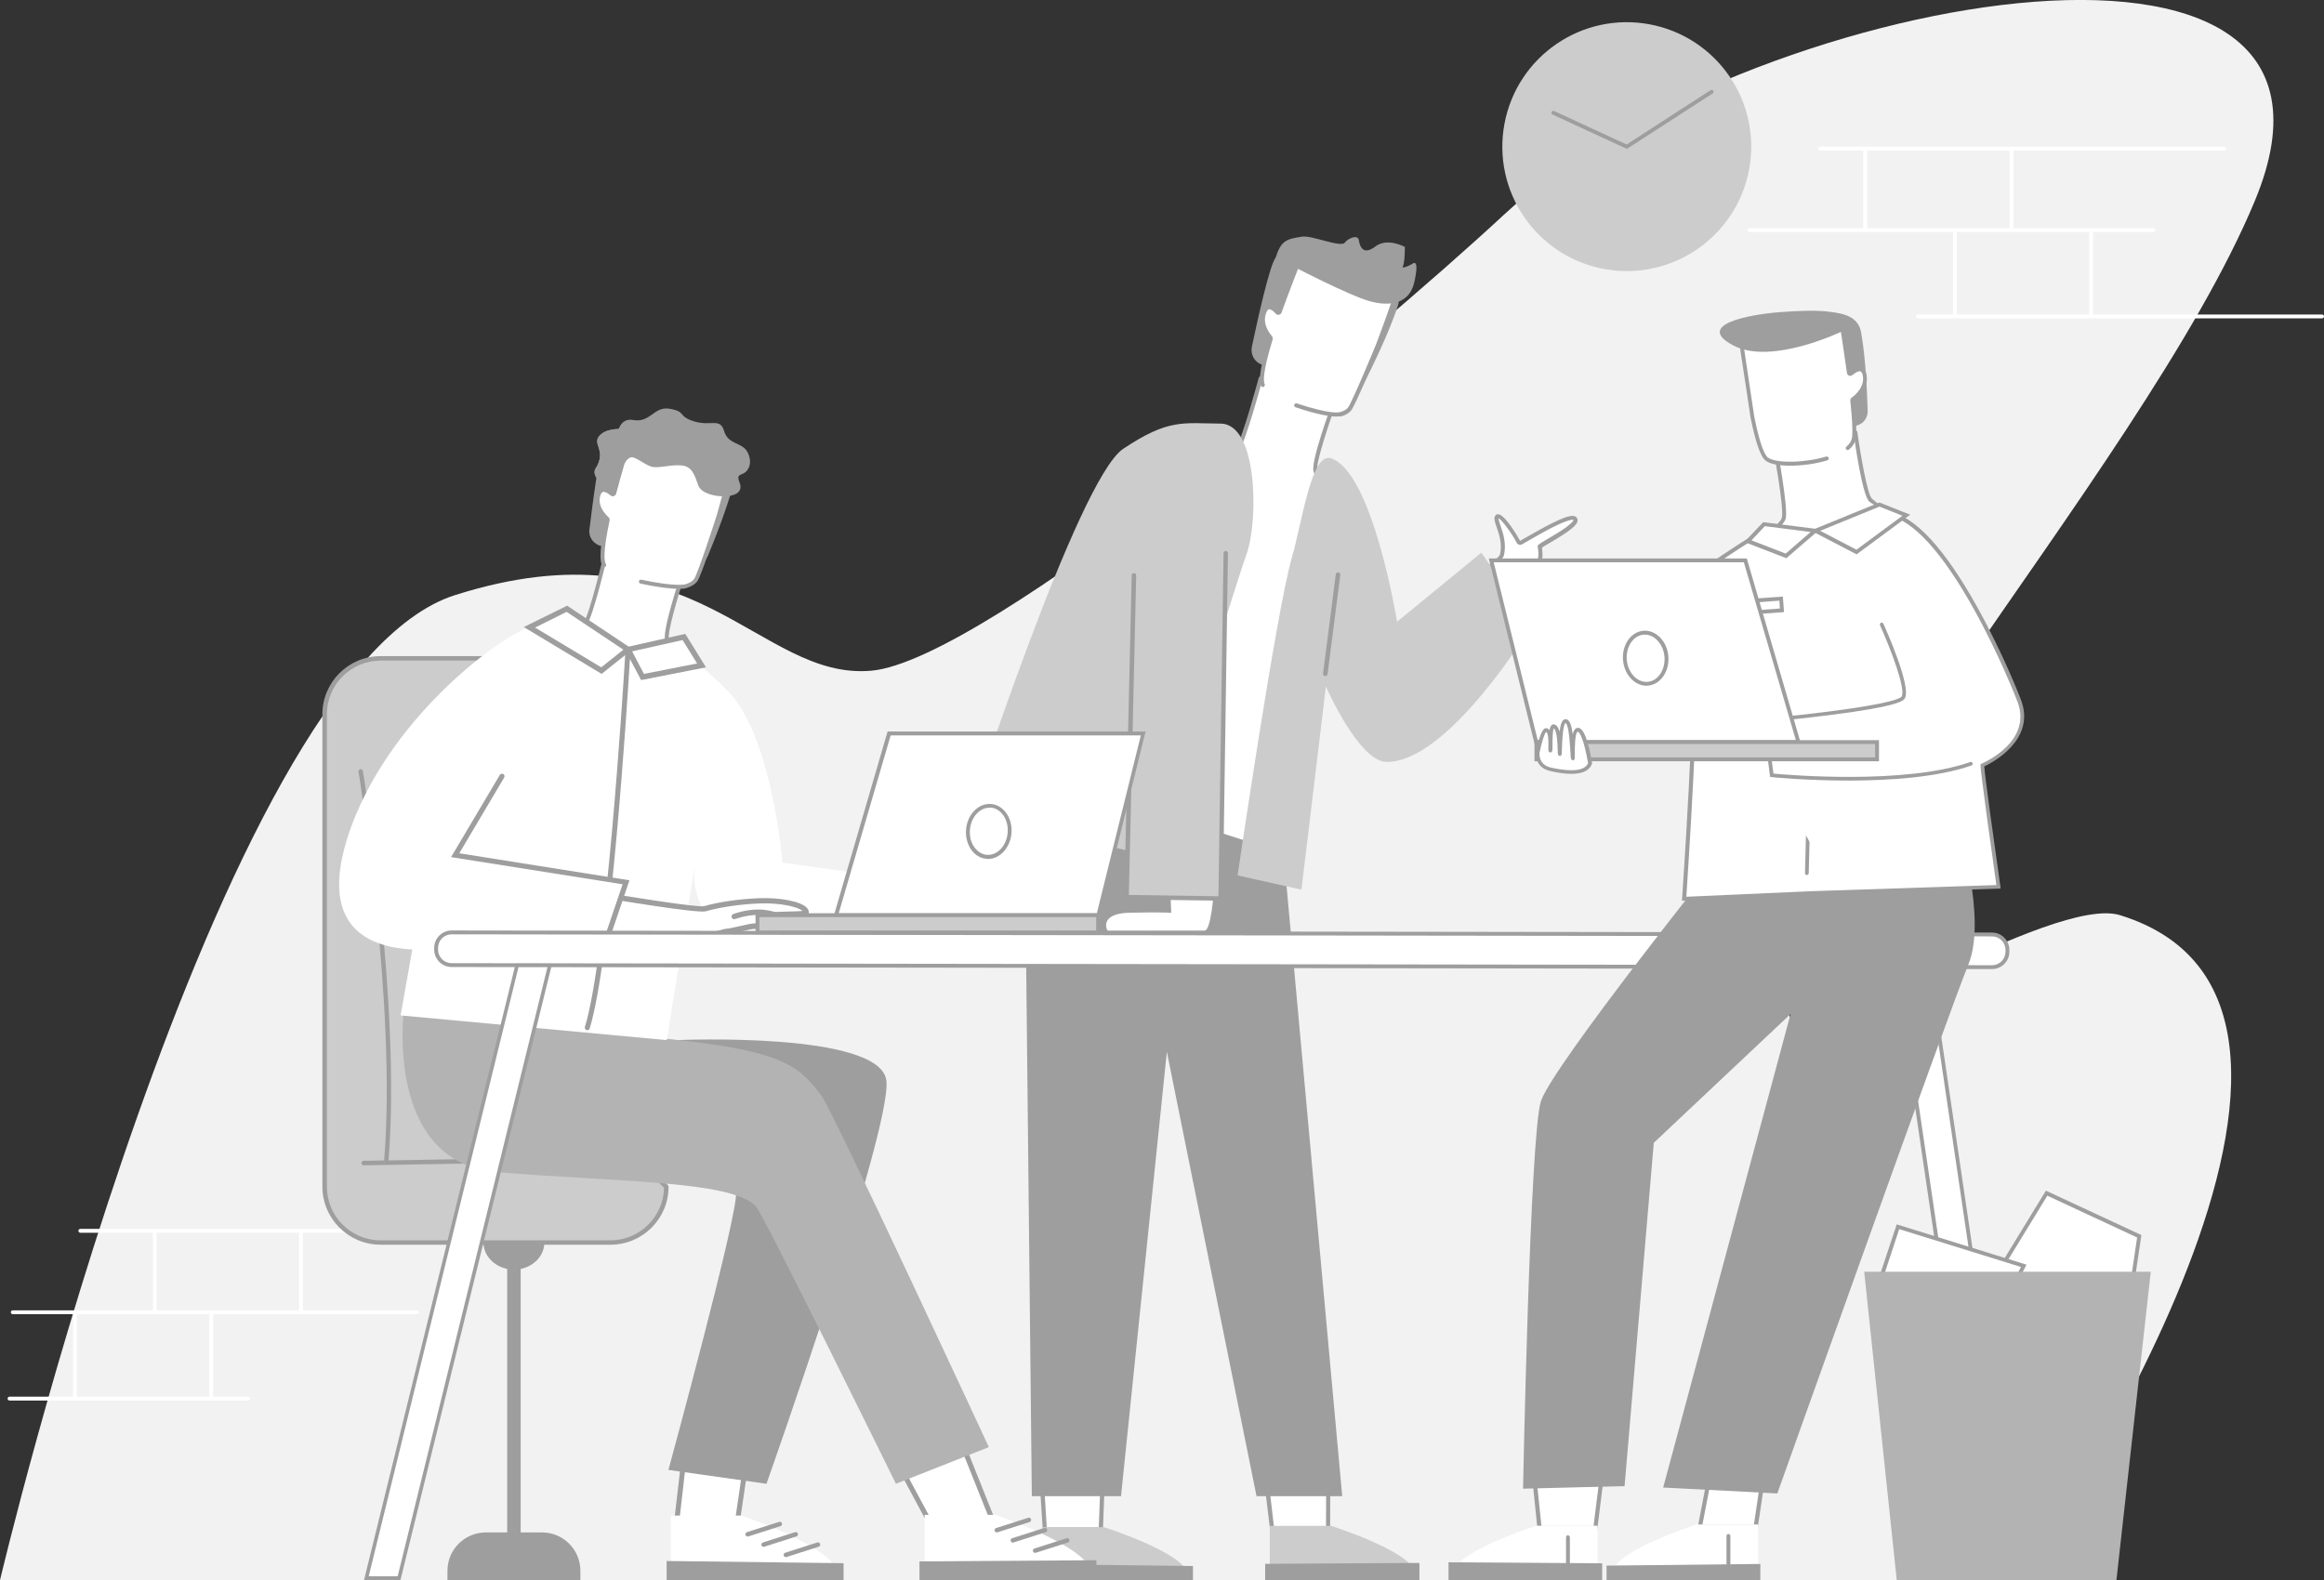 <svg width="547" height="372" viewBox="0 0 547 372" fill="none" xmlns="http://www.w3.org/2000/svg">
<rect x="0" y="0" width="547" height="372" fill="#333333" stroke="none"/>
<g clip-path="url(#clip0)">
<path d="M0 372C0 372 50.553 158.07 107.074 140.106C163.624 122.172 178.315 160.342 205.151 157.888C231.988 155.434 322.069 80.186 354.237 50.317C409.031 -0.515 562.811 -30.02 530.734 47.258C503.868 111.964 408.274 214.324 422.298 242.436C425.024 247.889 483.271 210.598 498.991 215.445C569.445 237.256 475.274 371.97 475.274 371.97H0V372Z" fill="#F2F2F2"/>
<path d="M546.546 74.036H492.66V54.618H506.866C507.109 54.618 507.321 54.407 507.321 54.164C507.321 53.922 507.109 53.71 506.866 53.71H473.881V35.443H523.525C523.768 35.443 523.98 35.231 523.98 34.989C523.98 34.746 523.768 34.534 523.525 34.534H428.416C428.174 34.534 427.962 34.746 427.962 34.989C427.962 35.231 428.174 35.443 428.416 35.443H438.563V53.71H411.757C411.515 53.71 411.302 53.922 411.302 54.164C411.302 54.407 411.515 54.618 411.757 54.618H459.675V74.036H451.436C451.194 74.036 450.982 74.249 450.982 74.491C450.982 74.733 451.194 74.945 451.436 74.945H546.546C546.788 74.945 547 74.733 547 74.491C547 74.249 546.788 74.036 546.546 74.036ZM439.472 53.71V35.443H473.002V53.71H439.472ZM491.752 74.036H460.553V54.618H491.752V74.036Z" fill="white"/>
<path d="M98.108 308.475H71.302V290.209H81.449C81.691 290.209 81.903 289.997 81.903 289.754C81.903 289.512 81.691 289.3 81.449 289.3H18.901C18.658 289.3 18.446 289.512 18.446 289.754C18.446 289.997 18.658 290.209 18.901 290.209H35.984V308.475H2.999C2.756 308.475 2.544 308.687 2.544 308.93C2.544 309.172 2.756 309.384 2.999 309.384H17.204V328.802H2.241C1.999 328.802 1.787 329.014 1.787 329.256C1.787 329.499 1.999 329.711 2.241 329.711H58.429C58.671 329.711 58.883 329.499 58.883 329.256C58.883 329.014 58.671 328.802 58.429 328.802H50.19V309.384H98.108C98.35 309.384 98.562 309.172 98.562 308.93C98.562 308.687 98.35 308.475 98.108 308.475ZM49.281 328.802H18.083V309.384H49.281V328.802ZM36.862 308.475V290.209H70.393V308.475H36.862Z" fill="white"/>
<path d="M312.589 350.28V359.792H299.413L298.292 350.765L312.589 350.28Z" fill="white"/>
<path d="M313.073 360.276H298.958L297.747 350.28L313.104 349.765L313.073 360.276ZM299.837 359.307H312.104L312.134 350.795L298.898 351.249L299.837 359.307Z" fill="#9E9E9E"/>
<path d="M313.315 359.217C313.315 359.217 332.368 365.275 333.034 370.243H298.867V359.217H313.315Z" fill="#CCCCCC"/>
<path d="M259.461 350.492L259.097 360.095H245.921L245.315 350.28L259.461 350.492Z" fill="white"/>
<path d="M259.582 360.61H245.467L244.77 349.795L259.976 350.007L259.582 360.61ZM246.376 359.61H258.613L258.946 350.977L245.83 350.795L246.376 359.61Z" fill="#9E9E9E"/>
<path d="M259.824 359.52C259.824 359.52 278.876 365.578 279.543 370.546H245.376V359.52H259.824Z" fill="#CCCCCC"/>
<path d="M280.785 368.668V372.001H244.498V368.244L280.785 368.668Z" fill="#9E9E9E"/>
<path d="M297.777 368.153V372.001H334.094V367.941L297.777 368.153Z" fill="#9E9E9E"/>
<path d="M263.853 352.219H242.862L241.075 184.062L301.533 194.513L315.921 352.219H295.748L274.606 247.435L277.029 224.473L263.853 352.219Z" fill="#9E9E9E"/>
<path d="M286.297 205.146C286.297 205.146 286.085 219.08 283.662 219.535H260.49C259.733 218.808 258.522 214.658 265.791 214.506C273.061 214.355 275.211 214.506 275.211 214.506L274.878 205.176H286.297V205.146Z" fill="white"/>
<path d="M283.723 219.928H260.339L260.218 219.807C259.703 219.292 259.218 217.959 259.703 216.717C260.157 215.536 261.581 214.142 265.791 214.051C271.274 213.93 273.818 213.991 274.787 214.021L274.454 204.691H286.721V205.115C286.661 208.447 286.327 219.413 283.753 219.898L283.723 219.928ZM260.702 219.08H283.632C284.874 218.747 285.752 211.901 285.873 205.539H275.332L275.666 214.9L275.211 214.869C275.181 214.869 272.97 214.718 265.821 214.869C262.096 214.96 260.854 216.081 260.49 217.02C260.157 217.868 260.46 218.747 260.702 219.08Z" fill="#9E9E9E"/>
<path d="M314.406 93.757C314.406 93.757 308.803 108.813 309.59 110.873C310.378 112.903 310.499 120.779 310.499 120.779L295.324 149.951L270.426 140.682L275.757 114.084C275.757 114.084 289.962 107.692 291.174 105.935C292.87 103.482 296.717 89.062 296.717 89.062L314.406 93.757Z" fill="white"/>
<path d="M295.536 150.557L269.88 140.984L275.333 113.751L275.545 113.66C281.209 111.115 289.932 106.874 290.78 105.663C292.416 103.33 296.232 89.092 296.263 88.941C296.323 88.698 296.596 88.547 296.838 88.608C297.08 88.668 297.232 88.941 297.171 89.183C297.02 89.789 293.294 103.724 291.568 106.208C290.356 107.965 278.392 113.418 276.181 114.417L271.001 140.409L295.142 149.406L310.075 120.688C310.044 119.719 309.893 112.872 309.196 111.055C308.378 108.965 313.073 96.151 314.012 93.606C314.103 93.364 314.376 93.243 314.618 93.333C314.86 93.424 314.982 93.697 314.891 93.939C312.74 99.695 309.56 109.358 310.075 110.722C310.862 112.812 311.014 120.476 311.014 120.779V120.9L310.953 120.991L295.536 150.557Z" fill="#9E9E9E"/>
<path d="M320.434 61.859C323.463 63.252 330.853 66.524 328.975 72.128C326.825 78.55 322.978 86.427 320.888 90.546C320.07 92.182 318.162 92.94 316.436 92.364L297.08 85.881C295.293 85.275 294.264 83.458 294.657 81.61C295.96 75.43 298.837 62.404 300.2 60.768C304.744 55.134 315.618 59.678 320.434 61.859Z" fill="#9E9E9E"/>
<path d="M297.202 90.577C296.535 89.153 297.535 84.7 299.049 79.762C299.08 79.611 299.049 79.459 298.958 79.368C297.929 78.187 296.656 75.945 297.505 73.552C298.262 71.462 299.625 72.401 300.594 73.492C300.776 73.673 301.079 73.613 301.17 73.37C303.229 67.493 305.289 62.435 305.289 62.435L328.279 70.129C328.279 70.129 326.461 75.37 324.281 81.216C324.19 81.489 318.495 95.242 317.526 96.333C316.981 96.939 316.224 97.302 315.285 97.514C315.285 97.514 313.407 98.241 305.047 95.424L297.202 90.577Z" fill="white"/>
<path d="M314.497 98.059C313.225 98.059 310.438 97.726 304.925 95.878C304.683 95.787 304.562 95.545 304.622 95.272C304.713 95.03 304.986 94.909 305.228 94.969C313.134 97.605 315.133 97.059 315.163 97.059H315.224C316.102 96.847 316.769 96.514 317.223 96.029C318.101 95.06 323.675 81.61 323.887 81.065C325.704 76.278 327.249 71.825 327.733 70.432L305.622 63.04C305.107 64.373 303.381 68.705 301.654 73.552C301.563 73.825 301.321 74.037 301.048 74.097C300.776 74.158 300.503 74.067 300.291 73.855C299.655 73.128 299.049 72.764 298.686 72.825C298.352 72.886 298.11 73.37 297.989 73.734C297.111 76.157 298.655 78.278 299.352 79.096C299.564 79.338 299.625 79.641 299.534 79.944C297.201 87.578 297.353 89.789 297.656 90.425C297.777 90.668 297.656 90.94 297.444 91.061C297.201 91.183 296.929 91.061 296.808 90.849C296.141 89.486 296.747 85.821 298.625 79.732C297.807 78.793 296.081 76.309 297.111 73.461C297.444 72.583 297.898 72.068 298.534 71.947C299.231 71.795 300.018 72.189 300.866 73.098C302.896 67.372 304.925 62.374 304.925 62.313L305.077 61.919L328.945 69.917L328.794 70.371C328.763 70.432 326.946 75.703 324.795 81.459C324.735 81.58 319.04 95.514 317.95 96.726C317.374 97.362 316.557 97.817 315.496 98.059C315.315 97.968 315.042 98.059 314.497 98.059Z" fill="#9E9E9E"/>
<path d="M322.524 70.947C325.552 71.765 331.519 72.492 332.883 66.433C334.246 60.374 332.398 62.132 332.398 62.132C332.398 62.132 330.762 63.04 330.278 62.95C329.793 62.859 330.641 63.495 330.671 58.133C330.671 58.133 326.552 55.861 323.735 58.012C320.918 60.163 320.07 58.163 319.828 56.527C319.616 55.134 317.253 56.073 316.496 57.163C315.375 58.284 308.833 55.376 306.5 55.709C302.805 56.255 301.502 56.588 300.2 60.799C299.958 61.617 298.625 69.856 298.625 69.856L303.895 62.465C303.895 62.465 317.586 69.614 322.524 70.947Z" fill="#9E9E9E"/>
<path d="M291.81 106.48C291.81 106.48 310.953 113.236 311.71 113.296C312.467 113.357 299.776 200.056 299.776 200.056L259.521 187.121L291.81 106.48Z" fill="white"/>
<path d="M265.125 209.295C264.852 209.295 264.64 209.083 264.64 208.811V137.773C264.64 137.501 264.852 137.289 265.125 137.289C265.397 137.289 265.609 137.501 265.609 137.773V208.811C265.64 209.083 265.397 209.295 265.125 209.295Z" fill="#9E9E9E"/>
<path d="M320.252 152.95C321.706 155.525 353.025 132.533 353.48 130.776C354.54 126.747 351.965 123.051 352.268 121.87C352.722 120.022 356.569 125.868 357.417 127.565C357.569 127.868 357.781 127.868 358.053 127.716C361.446 125.838 370.381 120.415 370.836 122.294C371.26 124.02 362.324 128.292 362.415 128.716C362.597 129.837 363.415 133.926 358.932 135.744C356.024 136.925 348.179 164.825 333.034 161.887C317.92 158.948 318.828 150.375 320.252 152.95Z" fill="white"/>
<path d="M335.306 162.614C334.549 162.614 333.761 162.553 332.974 162.372C321.766 160.191 319.101 154.92 319.04 153.072C319.01 152.254 319.434 152.042 319.586 152.011C319.798 151.951 320.252 151.951 320.676 152.678C321.433 152.86 325.734 150.981 337.396 142.802C345.665 136.986 352.571 131.533 353.025 130.655C353.661 128.201 352.874 125.838 352.268 124.111C351.905 123.081 351.662 122.324 351.783 121.779C351.935 121.173 352.359 121.052 352.51 121.052C352.541 121.052 352.571 121.052 352.571 121.052C354.237 121.052 357.447 126.686 357.781 127.322C358.205 127.08 358.689 126.807 359.265 126.474C365.626 122.839 369.351 120.961 370.714 121.567C371.017 121.688 371.199 121.93 371.29 122.233C371.623 123.506 369.351 125.111 364.808 127.777C364.081 128.201 363.233 128.686 362.93 128.928C363.505 132.533 362.203 134.987 359.113 136.259C358.508 136.501 357.145 139.167 355.872 141.742C351.874 149.649 345.362 162.614 335.306 162.614ZM320.07 153.465C320.131 153.738 320.252 154.071 320.494 154.495C321.312 155.98 324.159 159.645 333.155 161.402C343.817 163.493 350.814 149.558 354.994 141.227C356.872 137.471 357.841 135.653 358.75 135.259C362.748 133.654 362.142 130.049 361.961 128.867L361.93 128.777C361.839 128.292 362.142 128.14 364.323 126.838C365.626 126.08 367.231 125.141 368.473 124.233C370.411 122.839 370.351 122.385 370.351 122.385C370.321 122.354 369.715 122.082 366.231 123.748C364.081 124.778 361.597 126.202 359.78 127.262C359.204 127.595 358.72 127.868 358.296 128.11C358.023 128.262 357.75 128.322 357.508 128.231C357.357 128.171 357.114 128.049 356.963 127.747C356.115 126.02 353.601 122.445 352.722 122.021C352.692 122.324 352.934 123.051 353.177 123.748C353.782 125.505 354.661 128.14 353.934 130.897C353.57 132.23 343.121 139.894 339.122 142.742C334.7 145.892 324.068 153.223 320.979 153.617C320.555 153.708 320.282 153.617 320.07 153.465Z" fill="#9E9E9E"/>
<path d="M228.02 191.816C228.02 191.816 253.615 112.842 264.368 105.663C275.09 98.483 278.513 99.665 287.297 99.725C296.081 99.786 296.202 122.627 293.415 130.412C289.871 140.288 271.334 201.571 271.334 201.571L228.02 191.816Z" fill="#CCCCCC"/>
<path d="M291.295 206.085C291.295 206.085 300.412 143.741 304.107 131.109C306.44 123.172 308.621 106.42 313.225 107.874C323.129 111.025 328.824 146.377 328.824 146.377L348.663 130.109L360.567 147.104C360.567 147.104 341.091 179.517 326.34 179.366C319.828 179.305 312.074 161.614 312.074 161.614L306.319 209.447L291.295 206.085Z" fill="#CCCCCC"/>
<path d="M266.882 135.441L265.125 211.204L287.297 211.507L288.508 130.2L266.882 135.441Z" fill="#CCCCCC"/>
<path d="M287.812 212.053L264.61 211.719L266.367 135.441C266.367 135.138 266.609 134.896 266.912 134.926C267.215 134.926 267.427 135.169 267.427 135.472L265.7 210.689L286.782 210.992L287.993 130.231C287.993 129.928 288.236 129.716 288.508 129.716C288.811 129.716 289.023 129.958 289.023 130.261L287.812 212.053Z" fill="#9E9E9E"/>
<path d="M311.922 159.16C311.892 159.16 311.892 159.16 311.862 159.16C311.559 159.13 311.377 158.857 311.407 158.554L314.406 135.198C314.436 134.895 314.709 134.714 315.012 134.744C315.315 134.774 315.496 135.047 315.466 135.35L312.467 158.706C312.407 158.948 312.195 159.16 311.922 159.16Z" fill="#9E9E9E"/>
<path d="M143.694 292.511H89.566C82.297 292.511 76.421 286.634 76.421 279.364V168.157C76.421 160.887 82.297 155.01 89.566 155.01H132.487C139.756 155.01 145.632 160.887 145.632 168.157V268.791L156.809 279.364C156.84 286.634 150.933 292.511 143.694 292.511Z" fill="#CCCCCC"/>
<path d="M143.694 293.026H89.566C82.024 293.026 75.876 286.876 75.876 279.333V168.157C75.876 160.614 82.024 154.465 89.566 154.465H132.487C140.029 154.465 146.178 160.614 146.178 168.157V268.579L157.355 279.151V279.394C157.355 286.906 151.236 293.026 143.694 293.026ZM89.566 155.525C82.6 155.525 76.936 161.19 76.936 168.157V279.363C76.936 286.331 82.6 291.996 89.566 291.996H143.664C150.539 291.996 156.173 286.452 156.294 279.606L145.148 269.003V168.127C145.148 161.16 139.484 155.495 132.517 155.495H89.566V155.525Z" fill="#9E9E9E"/>
<path d="M114.01 272.79C114.01 272.79 113.98 272.79 114.01 272.79L91.444 273.183C94.443 236.589 85.508 182.062 85.417 181.516C85.356 181.213 85.084 181.032 84.811 181.092C84.508 181.153 84.326 181.425 84.387 181.698C84.478 182.243 93.413 236.741 90.415 273.183L85.598 273.274C85.296 273.274 85.084 273.517 85.084 273.82C85.084 274.122 85.326 274.335 85.598 274.335L114.04 273.85C114.343 273.85 114.555 273.607 114.555 273.305C114.525 273.002 114.283 272.79 114.01 272.79Z" fill="#9E9E9E"/>
<path d="M127.58 360.761H122.552V298.721C125.732 298.085 128.125 295.54 128.125 292.511H113.798C113.798 295.54 116.191 298.054 119.372 298.721V360.761H114.343C109.376 360.761 105.317 364.79 105.317 369.789V372H136.606V369.789C136.606 364.79 132.547 360.761 127.58 360.761Z" fill="#9E9E9E"/>
<path d="M224.688 335.527L233.411 357.338H218.267L210.815 343.404L224.688 335.527Z" fill="white"/>
<path d="M234.26 357.914H217.933L210.028 343.192L224.991 334.679L234.26 357.914ZM218.63 356.733H232.533L224.385 336.345L211.573 343.616L218.63 356.733Z" fill="#9E9E9E"/>
<path d="M234.229 356.611C234.229 356.611 256.098 364.003 256.856 370.122H217.631V356.611H234.229Z" fill="white"/>
<path d="M175.437 345.464L173.68 357.52H159.353L160.868 344.403L175.437 345.464Z" fill="white"/>
<path d="M174.165 358.096H158.687L160.353 343.767L176.104 344.918L174.165 358.096ZM160.02 356.914H173.165L174.771 345.978L161.383 345.009L160.02 356.914Z" fill="#9E9E9E"/>
<path d="M174.498 356.793C174.498 356.793 196.367 364.185 197.125 370.304H157.9V356.793H174.498Z" fill="white"/>
<path d="M198.548 368.002V372.001H156.9V367.487L198.548 368.002Z" fill="#9E9E9E"/>
<path d="M216.419 367.577V372H258.067V367.305L216.419 367.577Z" fill="#9E9E9E"/>
<path d="M175.982 361.731C175.77 361.731 175.558 361.58 175.467 361.368C175.376 361.095 175.528 360.792 175.801 360.701L183.373 358.278C183.646 358.187 183.948 358.338 184.039 358.611C184.13 358.884 183.979 359.187 183.706 359.278L176.134 361.701C176.073 361.731 176.013 361.731 175.982 361.731Z" fill="#9E9E9E"/>
<path d="M179.738 364.155C179.526 364.155 179.314 364.003 179.223 363.791C179.133 363.519 179.284 363.216 179.557 363.125L187.129 360.701C187.402 360.61 187.705 360.762 187.795 361.034C187.886 361.307 187.735 361.61 187.462 361.701L179.89 364.124C179.86 364.155 179.799 364.155 179.738 364.155Z" fill="#9E9E9E"/>
<path d="M184.978 366.578C184.766 366.578 184.554 366.427 184.463 366.215C184.373 365.942 184.524 365.639 184.797 365.548L192.369 363.125C192.642 363.034 192.944 363.186 193.035 363.458C193.126 363.731 192.975 364.034 192.702 364.125L185.13 366.548C185.1 366.578 185.039 366.578 184.978 366.578Z" fill="#9E9E9E"/>
<path d="M234.623 360.762C234.411 360.762 234.199 360.61 234.108 360.398C234.017 360.125 234.169 359.823 234.441 359.732L242.014 357.308C242.286 357.217 242.589 357.369 242.68 357.641C242.771 357.914 242.619 358.217 242.347 358.308L234.774 360.731C234.744 360.731 234.683 360.762 234.623 360.762Z" fill="#9E9E9E"/>
<path d="M238.409 363.155C238.197 363.155 237.985 363.004 237.894 362.792C237.803 362.519 237.955 362.216 238.227 362.125L245.8 359.702C246.072 359.611 246.375 359.762 246.466 360.035C246.557 360.308 246.405 360.61 246.133 360.701L238.56 363.125C238.5 363.155 238.47 363.155 238.409 363.155Z" fill="#9E9E9E"/>
<path d="M243.65 365.579C243.437 365.579 243.225 365.427 243.135 365.215C243.044 364.942 243.195 364.639 243.468 364.549L251.04 362.125C251.313 362.034 251.616 362.186 251.707 362.458C251.797 362.731 251.646 363.034 251.373 363.125L243.801 365.548C243.74 365.579 243.71 365.579 243.65 365.579Z" fill="#9E9E9E"/>
<path d="M159.384 244.86C159.384 244.86 207.423 242.739 208.634 254.463C209.846 266.217 180.405 349.311 180.405 349.311L157.324 346.039C157.324 346.039 173.953 285.12 173.226 280.727C170.379 263.43 103.954 242.437 103.954 242.437L159.384 244.86Z" fill="#9E9E9E"/>
<path d="M95.261 235.681C95.261 235.681 89.475 273.608 117.1 275.941C144.996 278.304 171.742 277.88 177.8 283.847C179.587 285.604 210.876 349.311 210.876 349.311L232.745 340.677C232.745 340.677 196.186 261.824 193.369 258.007C188.31 251.191 184.494 247.495 159.384 244.83C136.727 242.437 95.261 235.681 95.261 235.681Z" fill="#B3B3B3"/>
<path d="M161.171 134.078C161.171 134.078 156.143 148.891 157.051 150.8C157.96 152.739 164.745 157.313 164.745 157.313L144.299 189.181L118.069 181.396L122.218 155.465C122.218 155.465 136.576 148.619 137.757 146.862C139.392 144.438 142.633 130.322 142.633 130.322L161.171 134.078Z" fill="white"/>
<path d="M144.481 189.757L144.148 189.666L117.524 181.759L121.764 155.192L121.976 155.101C127.489 152.466 136.515 147.861 137.333 146.65C138.908 144.317 142.119 130.412 142.149 130.261C142.21 130.019 142.452 129.867 142.694 129.897C142.937 129.958 143.088 130.2 143.058 130.443C142.937 131.018 139.756 144.65 138.121 147.134C136.97 148.891 124.854 154.708 122.612 155.798L118.554 181.063L144.027 188.636L164.049 157.434C162.504 156.374 157.415 152.769 156.597 150.981C155.658 148.982 159.838 136.41 160.686 133.896C160.777 133.654 161.02 133.533 161.292 133.593C161.534 133.684 161.656 133.926 161.595 134.199C159.687 139.864 156.87 149.285 157.476 150.588C158.172 152.072 163.14 155.647 164.987 156.919L165.351 157.161L144.481 189.757Z" fill="#9E9E9E"/>
<path d="M163.2 103.24C166.471 104.27 174.407 106.724 173.075 112.297C171.53 118.659 168.38 126.596 166.653 130.776C165.957 132.412 164.109 133.351 162.261 132.957L141.664 128.595C139.786 128.201 138.514 126.535 138.726 124.748C139.453 118.689 141.089 105.906 142.27 104.179C146.359 98.272 158.021 101.574 163.2 103.24Z" fill="#9E9E9E"/>
<path d="M142.21 133.048C141.361 131.745 141.967 127.383 143.027 122.476C143.058 122.324 142.997 122.203 142.906 122.082C141.725 121.052 140.18 119.022 140.816 116.629C141.361 114.539 142.876 115.326 143.997 116.266C144.209 116.447 144.512 116.326 144.572 116.084C146.117 110.237 147.692 105.178 147.692 105.178L172.166 110.358C172.166 110.358 170.833 115.569 169.167 121.385C169.107 121.658 164.654 135.411 163.745 136.562C163.261 137.198 162.504 137.622 161.565 137.925C161.565 137.925 159.717 138.804 150.812 136.895L142.21 133.048Z" fill="white"/>
<path d="M159.747 138.622C158.142 138.622 155.385 138.379 150.751 137.38C150.509 137.319 150.327 137.077 150.387 136.834C150.448 136.592 150.69 136.41 150.933 136.471C159.383 138.258 161.383 137.531 161.413 137.531L161.443 137.501C162.322 137.228 162.988 136.834 163.382 136.289C164.169 135.289 168.561 121.809 168.713 121.264C170.076 116.508 171.227 112.115 171.59 110.722L148.025 105.723C147.631 107.026 146.298 111.388 145.026 116.205C144.966 116.477 144.754 116.69 144.481 116.78C144.208 116.871 143.905 116.811 143.693 116.629C142.936 115.993 142.27 115.69 141.906 115.811C141.573 115.902 141.391 116.387 141.27 116.75C140.634 119.113 142.421 121.021 143.209 121.748C143.451 121.961 143.542 122.263 143.481 122.566C141.846 130.109 142.24 132.2 142.603 132.775C142.754 132.987 142.694 133.29 142.452 133.411C142.24 133.563 141.937 133.502 141.815 133.26C141.513 132.805 140.604 131.382 142.542 122.385C141.603 121.536 139.574 119.325 140.331 116.477C140.574 115.599 140.998 115.054 141.573 114.872C142.27 114.66 143.118 114.963 144.117 115.75C145.632 110.025 147.207 105.027 147.207 104.996L147.328 104.603L172.711 109.995L172.59 110.479C172.59 110.54 171.257 115.781 169.591 121.536C169.561 121.658 165.108 135.623 164.109 136.865C163.594 137.531 162.776 138.046 161.716 138.379C161.595 138.47 161.049 138.622 159.747 138.622Z" fill="#9E9E9E"/>
<path d="M145.087 104.3C145.087 104.3 144.875 98.12 149.025 98.877C153.174 99.604 153.871 95.515 157.748 96.242C161.625 96.969 159.444 97.999 163.412 99.21C167.38 100.422 169.5 98.271 170.439 101.483C171.378 104.694 174.559 104.088 175.861 106.299C177.133 108.511 176.558 110.964 174.528 111.661C172.499 112.358 175.437 114.236 173.741 115.902C172.045 117.568 165.351 116.993 164.381 114.327C163.412 111.661 162.897 109.843 160.413 109.571C157.93 109.298 154.84 110.389 153.174 109.813C151.508 109.238 149.327 107.299 148.389 107.693C147.45 108.117 146.389 109.601 145.481 109.419C144.572 109.238 141.937 106.087 145.087 104.3Z" fill="#9E9E9E"/>
<path d="M148.964 105.179C148.964 105.179 147.843 108.147 146.662 109.42C145.45 110.692 143.815 111.51 143.845 113.661C143.875 115.811 138.756 112.51 140.18 110.298C143.118 105.754 138.696 104.391 141.604 102.119C143.33 100.756 146.389 100.998 146.389 100.998L148.964 105.179Z" fill="#9E9E9E"/>
<path d="M148.964 105.179C148.964 105.179 147.843 108.147 146.662 109.42C145.45 110.692 143.815 111.51 143.845 113.661C143.875 115.811 138.756 112.51 140.18 110.298C143.118 105.754 138.696 104.391 141.604 102.119C143.33 100.756 146.389 100.998 146.389 100.998L148.964 105.179Z" fill="#9E9E9E"/>
<path d="M130.094 146.498C124.763 143.741 91.141 166.976 81.661 197.603C70.999 231.985 110.072 222.322 110.072 222.322L104.045 183.971L94.291 239.044L156.93 244.86L163.503 203.934C163.503 203.934 160.595 222.049 183.858 222.443C194.096 222.625 208.604 222.443 208.604 222.443L210.27 206.781L184.161 203.055C184.161 203.055 181.798 173.55 171.439 162.826C166.562 157.767 162.534 154.798 160.444 154.283C154.144 152.738 157.173 160.433 130.094 146.498Z" fill="white"/>
<path d="M167.411 216.051L179.829 214.749L183.858 215.809L184.433 217.293C184.433 217.293 177.8 216.899 173.892 218.081C169.985 219.262 166.986 218.899 166.986 218.899L166.774 217.99L167.411 216.051Z" fill="white"/>
<path d="M165.351 220.111C159.838 219.626 136.242 222.837 136.242 222.837L138.242 210.083C138.242 210.083 163.988 214.476 165.957 213.9C169.622 212.84 174.468 212.204 178.799 212.053C184.524 211.841 189.855 213.204 189.764 214.749C189.704 215.597 182.01 214.93 180.041 215.718C174.438 217.929 169.288 220.444 165.351 220.111Z" fill="white"/>
<path d="M135.455 223.594L137.666 209.356L138.302 209.478C148.146 211.144 164.321 213.688 165.714 213.325C169.197 212.325 174.044 211.628 178.708 211.447C183.646 211.265 188.431 212.204 189.855 213.658C190.309 214.112 190.37 214.537 190.37 214.839C190.309 215.869 188.886 215.9 185.433 215.96C183.494 215.991 181.101 216.021 180.253 216.384C179.375 216.748 178.466 217.111 177.618 217.475C173.075 219.353 168.773 221.14 165.32 220.838C159.959 220.383 136.576 223.534 136.333 223.564L135.455 223.594ZM138.756 210.811L137 222.08C141.331 221.504 160.413 219.05 165.411 219.474C168.561 219.747 172.711 218.02 177.103 216.203C177.981 215.839 178.86 215.476 179.769 215.112C180.829 214.688 183.161 214.658 185.402 214.597C186.584 214.567 188.128 214.537 188.886 214.446C187.765 213.446 183.524 212.507 178.769 212.689C174.195 212.87 169.47 213.567 166.108 214.537C164.2 215.082 144.239 211.75 138.756 210.811Z" fill="#9E9E9E"/>
<path d="M168.652 216.778L181.495 214.87L180.889 215.051C180.889 215.051 193.096 217.081 175.134 218.565C171.015 218.899 167.683 218.505 167.895 218.929L168.016 218.687L168.652 216.778Z" fill="white"/>
<path d="M170.379 220.05C170.076 220.05 169.803 219.807 169.743 219.504C169.682 219.141 169.925 218.838 170.288 218.777C171.772 218.565 173.105 218.262 174.286 217.99C175.74 217.657 176.982 217.354 178.073 217.354C179.405 217.323 183.313 217.293 184.009 216.808C184.009 216.808 184.009 216.778 183.979 216.778C183.676 216.384 181.132 215.415 178.587 215.385C175.68 215.354 173.075 216.354 173.044 216.354C172.711 216.475 172.348 216.324 172.227 215.99C172.105 215.657 172.257 215.294 172.59 215.173C172.711 215.142 175.407 214.112 178.497 214.112C178.527 214.112 178.557 214.112 178.587 214.112C181.041 214.143 184.464 215.051 185.1 216.172C185.403 216.748 185.281 217.172 185.13 217.445C184.615 218.323 183.04 218.596 178.042 218.656C177.103 218.656 175.922 218.929 174.529 219.262C173.317 219.535 171.954 219.868 170.409 220.08C170.44 220.05 170.409 220.05 170.379 220.05Z" fill="#9E9E9E"/>
<path d="M124.611 147.68L133.425 143.317L147.813 152.89L141.543 157.888L124.611 147.68Z" fill="white"/>
<path d="M165.109 156.646L160.959 149.952L147.813 152.89L151.236 159.373L165.109 156.646Z" fill="white"/>
<path d="M166.169 157.101L161.292 149.225L147.965 152.224L133.486 142.59L123.279 147.619L141.604 158.646L147.147 154.223C146.541 164.22 142.634 225.654 137.666 241.77C137.575 242.073 137.757 242.406 138.06 242.497C138.12 242.527 138.181 242.527 138.242 242.527C138.484 242.527 138.726 242.376 138.787 242.134C143.694 226.29 147.541 167.249 148.267 155.132L150.903 160.1L166.169 157.101ZM141.513 157.101L125.944 147.74L133.365 144.044L146.723 152.951L141.513 157.101ZM160.656 150.679L164.079 156.192L151.569 158.646L148.782 153.344L160.656 150.679Z" fill="#9E9E9E"/>
<path d="M103.348 199.814L147.298 207.691L142.179 222.837C142.179 222.837 111.738 223.716 105.226 222.837C93.08 221.201 80.116 210.508 80.116 210.508L103.348 199.814Z" fill="white"/>
<path d="M142.452 222.625C142.391 222.625 142.331 222.625 142.27 222.595C141.967 222.504 141.786 222.14 141.907 221.838L146.541 208.175L106.165 201.783L117.645 182.426C117.827 182.153 118.19 182.063 118.463 182.214C118.735 182.396 118.826 182.759 118.675 183.032L108.104 200.875L148.146 207.236L143.058 222.262C142.937 222.474 142.694 222.625 142.452 222.625Z" fill="#9E9E9E"/>
<path d="M468.853 227.684L106.286 227.199C104.287 227.199 102.652 225.563 102.652 223.564V223.14C102.652 221.14 104.287 219.504 106.286 219.504L468.853 219.989C470.852 219.989 472.488 221.625 472.488 223.624V224.048C472.488 226.048 470.852 227.684 468.853 227.684Z" fill="white"/>
<path d="M468.853 228.138L106.286 227.653C104.045 227.653 102.197 225.805 102.197 223.563V223.139C102.197 220.898 104.045 219.05 106.286 219.05L468.853 219.535C471.094 219.535 472.942 221.382 472.942 223.624V224.048C472.942 226.32 471.125 228.138 468.853 228.138ZM106.286 219.959C104.53 219.959 103.106 221.382 103.106 223.139V223.563C103.106 225.32 104.53 226.744 106.286 226.744L468.853 227.229C470.61 227.229 472.033 225.805 472.033 224.048V223.624C472.033 221.867 470.61 220.443 468.853 220.443L106.286 219.959Z" fill="#9E9E9E"/>
<path d="M93.928 371.546H86.235L121.704 227.259H129.397L93.928 371.546Z" fill="white"/>
<path d="M94.261 371.969H85.689L85.811 371.454L121.371 226.865H129.943L129.821 227.38L94.261 371.969ZM86.78 371.091H93.595L128.852 227.683H122.037L86.78 371.091Z" fill="#9E9E9E"/>
<path d="M467.581 371.545H475.274L454.041 227.683H446.348L467.581 371.545Z" fill="white"/>
<path d="M475.789 372H467.187L467.127 371.606L445.833 227.259H454.435L454.496 227.653L475.789 372ZM467.975 371.091H474.76L453.678 228.168H446.893L467.975 371.091Z" fill="#9E9E9E"/>
<path d="M411.692 39.886C414.654 23.982 404.163 8.687 388.26 5.724C372.357 2.762 357.064 13.254 354.102 29.159C351.14 45.064 361.631 60.359 377.534 63.321C393.437 66.283 408.73 55.791 411.692 39.886Z" fill="#CCCCCC"/>
<path d="M382.921 35.049L365.414 26.961C365.171 26.87 365.08 26.597 365.202 26.355C365.292 26.113 365.565 26.022 365.807 26.143L382.86 34.019L402.609 21.235C402.821 21.084 403.094 21.145 403.245 21.357C403.397 21.569 403.336 21.841 403.124 21.993L382.921 35.049Z" fill="#9E9E9E"/>
<path d="M269.093 172.671L258.521 215.476H196.791L209.271 172.671H269.093Z" fill="white"/>
<path d="M258.855 215.93H196.155L208.907 172.217H269.638L269.486 172.792L258.855 215.93ZM197.397 215.021H258.158L268.517 173.126H209.634L197.397 215.021Z" fill="#9E9E9E"/>
<path d="M178.277 219.5H258.454V215.441H178.277V219.5Z" fill="#CCCCCC"/>
<path d="M258.915 219.959H177.83V214.991H258.915V219.959ZM178.739 219.05H258.007V215.9H178.739V219.05Z" fill="#9E9E9E"/>
<path d="M232.563 202.207C232.442 202.207 232.321 202.207 232.169 202.177C230.716 202.055 229.443 201.268 228.535 199.935C227.656 198.632 227.232 196.966 227.384 195.27C227.687 191.695 230.322 189.029 233.29 189.272C236.228 189.514 238.379 192.634 238.076 196.178C237.773 199.571 235.35 202.207 232.563 202.207ZM232.896 190.15C230.564 190.15 228.535 192.392 228.292 195.33C228.171 196.845 228.504 198.269 229.292 199.39C230.049 200.48 231.109 201.147 232.26 201.237C234.714 201.45 236.925 199.117 237.167 196.057C237.44 192.998 235.653 190.332 233.199 190.12C233.108 190.15 233.018 190.15 232.896 190.15Z" fill="#9E9E9E"/>
<path d="M360.81 344.736L362.354 359.761H375.5L377.499 343.676L360.81 344.736Z" fill="white"/>
<path d="M375.924 360.246H361.9L360.264 344.282L378.044 343.161L375.924 360.246ZM362.809 359.247H375.076L376.954 344.191L361.355 345.191L362.809 359.247Z" fill="#9E9E9E"/>
<path d="M361.628 359.186C361.628 359.186 342.636 365.214 341.97 370.182H376.015V359.186H361.628Z" fill="white"/>
<path d="M403.245 343.101L400.125 359.459H413.241L415.603 343.616L403.245 343.101Z" fill="white"/>
<path d="M413.665 359.943H399.52L402.852 342.616L416.179 343.161L413.665 359.943ZM400.701 358.944H412.817L415.028 344.07L403.639 343.615L400.701 358.944Z" fill="#9E9E9E"/>
<path d="M399.398 358.883C399.398 358.883 380.407 364.912 379.74 369.88H413.786V358.883H399.398Z" fill="white"/>
<path d="M378.135 368.577V372H414.331V368.183L378.135 368.577Z" fill="#9E9E9E"/>
<path d="M377.105 368.032V372H340.94V367.79L377.105 368.032Z" fill="#9E9E9E"/>
<path d="M406.82 368.638C406.577 368.638 406.365 368.426 406.365 368.183V361.579C406.365 361.337 406.577 361.125 406.82 361.125C407.062 361.125 407.274 361.337 407.274 361.579V368.183C407.274 368.426 407.062 368.638 406.82 368.638Z" fill="#9E9E9E"/>
<path d="M369.048 368.941C368.806 368.941 368.594 368.729 368.594 368.487V361.883C368.594 361.64 368.806 361.428 369.048 361.428C369.291 361.428 369.503 361.64 369.503 361.883V368.487C369.503 368.729 369.321 368.941 369.048 368.941Z" fill="#9E9E9E"/>
<path d="M421.45 238.71L389.252 269.034L382.376 349.856L358.478 350.462C358.478 350.462 360.113 267.065 362.688 259.249C365.414 250.949 405.487 200.844 405.487 200.844L460.826 194.058C460.826 194.058 467.732 216.263 463.31 227.017C458.888 237.741 418.33 351.583 418.33 351.583L391.463 350.189L421.45 238.71Z" fill="#9E9E9E"/>
<path d="M422.298 128.898L427.356 125.111L432.687 128.262L430.355 132.503L439.896 189.272L433.141 204.782L425.084 190.393L425.599 132.745L422.298 128.898Z" fill="white"/>
<path d="M426.538 73.612C429.628 73.4 437.109 72.795 438.048 78.217C439.139 84.397 439.472 92.485 439.593 96.787C439.623 98.483 438.442 99.937 436.776 100.24L418.118 103.512C416.421 103.815 414.756 102.785 414.271 101.119C412.605 95.514 409.667 83.458 410.03 81.519C411.242 74.855 421.662 73.946 426.538 73.612Z" fill="#9E9E9E"/>
<path d="M436.685 101.786C436.685 101.786 438.684 116.326 440.259 117.75C441.834 119.174 449.164 121.749 449.164 121.749L428.901 140.106L412.756 128.413C412.756 128.413 419.511 123.93 419.874 121.9C420.359 119.083 417.754 105.118 417.754 105.118L436.685 101.786Z" fill="white"/>
<path d="M428.901 140.682L411.938 128.383L412.484 128.019C415.028 126.323 419.178 123.142 419.42 121.809C419.905 119.113 417.3 105.33 417.3 105.178C417.239 104.936 417.421 104.693 417.663 104.633C417.906 104.572 418.148 104.754 418.208 104.996C418.33 105.572 420.844 119.113 420.329 121.961C419.995 123.839 415.27 127.232 413.544 128.413L428.87 139.5L448.316 121.9C446.408 121.203 441.289 119.265 439.956 118.053C438.351 116.599 436.594 104.269 436.261 101.816C436.231 101.573 436.412 101.331 436.655 101.301C436.897 101.27 437.139 101.452 437.17 101.694C437.927 107.238 439.532 116.417 440.592 117.386C441.834 118.507 445.439 121.294 447.468 122.021L448.589 122.9L428.901 140.682Z" fill="#9E9E9E"/>
<path d="M430.021 107.935C424.842 109.48 418.057 109.631 415.907 108.117C414.634 107.238 413.453 103.058 412.484 98.211C412.454 98.059 409.879 80.792 409.879 80.792L433.535 76.642C433.535 76.642 434.413 81.853 435.201 87.76C435.231 88.032 435.534 88.153 435.746 87.972C436.867 87.033 438.503 86.124 438.927 88.305C439.472 91.031 437.321 93.152 436.17 93.939C436.049 94.03 435.989 94.151 435.989 94.303C436.443 98.484 436.655 102.119 436.322 103.482C436.14 104.209 435.625 104.906 434.928 105.511L430.021 107.935Z" fill="white"/>
<path d="M421.328 109.631C418.905 109.631 416.754 109.298 415.634 108.48C414.422 107.632 413.241 104.3 412.029 98.302C411.999 98.15 410.03 84.912 409.394 80.883L409.333 80.429L433.898 76.127L433.959 76.581C433.959 76.642 434.807 81.761 435.595 87.487C436.655 86.639 437.533 86.336 438.2 86.578C438.775 86.79 439.169 87.335 439.32 88.214C439.835 90.819 438.078 93.121 436.412 94.303C436.958 99.301 437.049 102.331 436.715 103.603C436.503 104.421 435.988 105.178 435.171 105.845C434.989 105.996 434.686 105.996 434.535 105.784C434.383 105.602 434.383 105.299 434.595 105.148C435.261 104.572 435.686 103.966 435.837 103.361C436.049 102.573 436.14 100.361 435.504 94.363C435.474 94.061 435.595 93.758 435.867 93.576C436.2 93.364 439.017 91.273 438.442 88.396C438.381 88.032 438.2 87.547 437.897 87.426C437.503 87.305 436.837 87.608 435.988 88.305C435.776 88.487 435.474 88.547 435.201 88.426C434.928 88.335 434.747 88.093 434.716 87.79C434.05 82.973 433.353 78.55 433.141 77.157L410.363 81.156C411.272 87.154 412.877 97.877 412.908 98.12C414.392 105.542 415.573 107.329 416.118 107.723C418.087 109.116 424.751 108.995 429.84 107.48C430.082 107.42 430.324 107.541 430.415 107.783C430.476 108.026 430.355 108.268 430.112 108.359C427.507 109.177 424.206 109.631 421.328 109.631Z" fill="#9E9E9E"/>
<path d="M418.269 88.79C418.269 88.79 416.391 88.153 413.816 89.82L418.269 88.79Z" fill="white"/>
<path d="M433.777 77.914C433.777 77.914 416.997 86.124 407.94 81.307C398.853 76.49 411.514 74.006 419.269 73.461C427.053 72.886 438.018 72.552 433.777 77.914Z" fill="#9E9E9E"/>
<path d="M375.015 148.649C381.831 149.134 413.271 124.384 417.088 124.475C417.421 124.475 427.144 125.444 427.356 125.323C429.567 123.93 431.263 123.869 432.535 124.869C437.503 123.354 444.318 120.9 444.651 120.961C458.736 123.536 474.547 162.766 475.425 165.462C478.666 175.156 466.581 180.215 466.581 180.215C466.46 181.305 470.367 208.811 470.367 208.811L426.023 210.265L396.37 211.598C396.37 211.598 399.732 163.735 398.793 149.83C398.338 142.984 387.434 178.821 377.651 164.644C365.535 147.074 369.927 148.286 375.015 148.649Z" fill="white"/>
<path d="M395.885 212.052L395.916 211.537C395.946 211.053 399.247 163.523 398.339 149.83C398.339 149.709 398.308 149.618 398.308 149.558C397.763 150.163 396.733 152.072 395.794 153.799C392.705 159.524 388.01 168.158 382.891 168.43C380.862 168.521 378.984 167.34 377.287 164.886C369.291 153.284 368.928 150.436 369.715 149.073C370.442 147.831 372.259 147.952 374.349 148.134C374.592 148.164 374.834 148.164 375.076 148.194C375.137 148.194 375.198 148.194 375.258 148.194C379.287 148.194 391.524 139.985 401.368 133.351C410 127.565 415.392 123.99 417.058 123.99C417.058 123.99 417.058 123.99 417.088 123.99C417.179 123.99 417.694 124.051 419.178 124.172C421.541 124.384 426.417 124.838 427.174 124.838C429.325 123.505 431.142 123.324 432.596 124.323C434.898 123.596 437.594 122.718 439.805 121.961C444.106 120.506 444.47 120.416 444.712 120.476C450.74 121.567 457.706 129.14 465.37 142.893C471.397 153.708 475.486 164.159 475.85 165.249C478.909 174.368 468.883 179.548 467.036 180.426C467.187 182.729 469.338 198.269 470.822 208.66L470.882 209.175L426.023 210.659L395.885 212.052ZM398.43 148.467C398.49 148.467 398.521 148.467 398.581 148.497C399.187 148.619 399.247 149.436 399.278 149.8C400.156 162.796 397.248 205.873 396.915 211.113L426.054 209.811L469.883 208.357C469.247 203.843 466.066 181.214 466.157 180.154L466.187 179.881L466.43 179.76C466.914 179.548 478.091 174.762 475.002 165.583C474.638 164.553 470.489 153.98 464.582 143.378C457.191 130.079 450.285 122.506 444.621 121.415C444.228 121.506 442.138 122.203 440.108 122.869C437.836 123.627 435.019 124.566 432.657 125.293L432.415 125.353L432.233 125.202C431.052 124.293 429.537 124.445 427.568 125.687C427.356 125.808 427.265 125.868 419.087 125.111C418.057 125.02 417.149 124.929 417.058 124.929C415.604 124.929 408.637 129.594 401.883 134.138C391.221 141.318 379.105 149.436 374.985 149.134C374.743 149.103 374.501 149.103 374.259 149.073C372.532 148.921 370.927 148.8 370.503 149.558C369.685 150.981 372.138 155.828 378.045 164.371C379.559 166.552 381.165 167.612 382.831 167.521C387.435 167.279 392.16 158.585 394.977 153.375C396.915 149.739 397.672 148.467 398.43 148.467Z" fill="#9E9E9E"/>
<path d="M427.326 124.929L425.236 205.57L427.326 124.929Z" fill="white"/>
<path d="M425.266 205.993C425.266 205.993 425.236 205.993 425.266 205.993C425.024 205.993 424.812 205.781 424.842 205.539L426.932 124.899C426.932 124.656 427.144 124.475 427.386 124.475C427.629 124.475 427.81 124.687 427.81 124.929L425.72 205.569C425.69 205.812 425.478 205.993 425.266 205.993Z" fill="#9E9E9E"/>
<path d="M422.328 129.08L427.356 125.293L433.081 127.898L429.506 132.957L433.111 183.516L426.387 199.027L418.33 184.637L425.599 132.927L422.328 129.08Z" fill="white"/>
<path d="M442.864 147.013C442.864 147.013 449.467 161.584 447.953 164.189C446.438 166.794 415.331 169.581 415.331 169.581L417.027 182.516C417.027 182.516 447.256 185.636 463.885 179.79L442.864 147.013Z" fill="white"/>
<path d="M435.08 183.758C425.115 183.758 417.118 182.971 416.967 182.941L416.634 182.91L414.846 169.187L415.301 169.157C415.392 169.157 423.176 168.46 431.021 167.43C445.621 165.552 447.377 164.31 447.589 163.977C448.619 162.22 445.015 152.769 442.501 147.195C442.41 146.983 442.501 146.71 442.713 146.619C442.925 146.528 443.198 146.619 443.288 146.831C443.985 148.346 449.922 161.705 448.347 164.401C448.044 164.886 447.287 166.219 431.142 168.279C424.327 169.157 417.603 169.793 415.816 169.975L417.421 182.123C420.783 182.426 448.347 184.788 463.734 179.396C463.946 179.305 464.218 179.427 464.279 179.669C464.37 179.881 464.249 180.154 464.006 180.214C455.949 183.031 444.621 183.758 435.08 183.758Z" fill="#9E9E9E"/>
<path d="M427.326 124.929L436.988 129.928L448.71 121.294L442.38 118.78L427.326 124.929Z" fill="white"/>
<path d="M427.326 124.929L420.904 130.836L411.787 127.08L415.18 123.263L427.326 124.929Z" fill="white"/>
<path d="M449.619 121.173L442.349 118.295L427.235 124.475L414.998 122.93L410.575 127.595L420.45 131.412L427.326 125.475L436.988 130.504L449.619 121.173ZM420.298 130.322L412.241 127.202L415.391 123.869L426.175 125.233L420.298 130.322ZM428.416 124.96L442.38 119.265L447.771 121.416L436.958 129.413L428.416 124.96Z" fill="#9E9E9E"/>
<path d="M419.238 140.924L419.42 143.681L409.243 144.408L409.061 141.651L419.238 140.924Z" fill="white"/>
<path d="M408.819 144.893L408.546 141.227L419.632 140.439L419.905 144.105L408.819 144.893ZM409.546 142.075L409.667 143.923L418.935 143.257L418.814 141.409L409.546 142.075Z" fill="#9E9E9E"/>
<path d="M350.996 131.927L361.567 174.701H423.297L410.788 131.927H350.996Z" fill="white"/>
<path d="M423.903 175.155H361.204L361.113 174.822L350.42 131.473H411.151L411.242 131.806L423.903 175.155ZM361.93 174.247H422.691L410.454 132.381H351.571L361.93 174.247Z" fill="#9E9E9E"/>
<path d="M441.804 174.701H361.627V178.76H441.804V174.701Z" fill="#CCCCCC"/>
<path d="M442.259 179.215H361.173V174.247H442.259V179.215ZM362.082 178.306H441.35V175.155H362.082V178.306Z" fill="#9E9E9E"/>
<path d="M387.525 161.433C384.738 161.433 382.315 158.827 382.012 155.404C381.709 151.83 383.86 148.74 386.798 148.497C388.252 148.376 389.645 148.952 390.766 150.103C391.856 151.224 392.553 152.799 392.674 154.495C392.826 156.192 392.402 157.858 391.523 159.161C390.615 160.493 389.312 161.281 387.888 161.402C387.767 161.432 387.646 161.433 387.525 161.433ZM387.162 149.406C387.071 149.406 386.95 149.406 386.859 149.406C384.405 149.618 382.648 152.284 382.891 155.344C383.163 158.403 385.344 160.705 387.798 160.524C388.979 160.433 390.009 159.766 390.766 158.676C391.523 157.555 391.887 156.101 391.766 154.617C391.644 153.102 391.039 151.739 390.1 150.769C389.252 149.861 388.222 149.406 387.162 149.406Z" fill="#9E9E9E"/>
<path d="M374.258 179.729C374.258 179.729 373.137 172.217 371.502 171.853C369.866 171.459 370.411 178.518 370.23 178.578C369.957 178.639 370.109 170.308 368.594 169.823C367.08 169.339 367.292 177.548 367.14 177.518C366.928 177.488 367.382 172.247 365.959 171.126C364.565 170.005 365.171 176.821 364.868 176.7C364.687 176.639 365.323 172.126 363.899 171.883C363.021 171.732 361.991 177.003 361.991 177.003C361.991 177.003 361.415 180.365 365.08 181.153C366.05 181.335 373.077 183.061 374.258 179.729Z" fill="white"/>
<path d="M369.836 182.183C368.594 182.183 367.049 182.001 365.141 181.577L364.99 181.547C360.961 180.699 361.567 176.973 361.567 176.912C362.688 171.217 363.657 171.399 363.99 171.429C364.293 171.49 364.535 171.641 364.717 171.883C364.838 171.156 365.05 170.763 365.383 170.581C365.535 170.52 365.838 170.429 366.231 170.732C366.625 171.035 366.868 171.55 367.08 172.217C367.261 170.763 367.534 169.824 368.018 169.46C368.231 169.309 368.503 169.278 368.745 169.339C369.503 169.581 369.896 170.763 370.169 172.853C370.32 172.247 370.533 171.793 370.835 171.55C371.078 171.368 371.35 171.308 371.623 171.368C373.38 171.793 374.44 177.791 374.712 179.608L374.743 179.699L374.712 179.79C374.258 181.032 373.047 182.183 369.836 182.183ZM363.899 172.308C363.536 172.671 362.839 174.792 362.385 177.094C362.354 177.215 361.93 180.063 365.141 180.729L365.292 180.759C370.048 181.789 373.077 181.426 373.774 179.669C373.228 176.215 372.168 172.429 371.35 172.247C371.32 172.247 371.32 172.247 371.29 172.277C370.654 172.792 370.654 176.367 370.654 177.518C370.654 178.73 370.654 178.881 370.29 178.972L370.108 179.002L369.957 178.881C369.745 178.73 369.715 178.548 369.624 176.852C369.382 172.641 368.988 170.399 368.473 170.217C368.17 170.399 367.776 171.641 367.625 176.397C367.594 177.669 367.594 177.7 367.413 177.851L367.261 177.972L367.08 177.942C366.655 177.881 366.655 177.609 366.625 176.458C366.595 175.155 366.534 172.156 365.716 171.459C365.414 172.005 365.414 174.367 365.414 175.276C365.414 176.67 365.414 176.882 365.141 177.064L364.959 177.185L364.747 177.094C364.414 176.973 364.414 176.73 364.444 175.852C364.505 173.671 364.323 172.489 363.899 172.308Z" fill="#9E9E9E"/>
<path d="M469.307 301.175L481.726 280.878L503.534 291.027L501.081 307.536L469.307 301.175Z" fill="white"/>
<path d="M501.444 308.082L468.58 301.508L481.544 280.303L504.019 290.754L501.444 308.082ZM470.034 300.872L500.687 307.021L503.019 291.329L481.877 281.484L470.034 300.872Z" fill="#9E9E9E"/>
<path d="M442.531 301.508L446.741 288.815L476.304 297.994L470.488 309.505L442.531 301.508Z" fill="white"/>
<path d="M470.7 310.02L441.925 301.811L446.438 288.239L476.97 297.721L470.7 310.02ZM443.107 301.205L470.246 308.96L475.668 298.266L447.014 289.36L443.107 301.205Z" fill="#9E9E9E"/>
<path d="M438.775 299.388H506.23L498.143 372H446.438L438.775 299.388Z" fill="#B3B3B3"/>
</g>
<defs>
<clipPath id="clip0">
<rect width="547" height="372" fill="white"/>
</clipPath>
</defs>
</svg>
